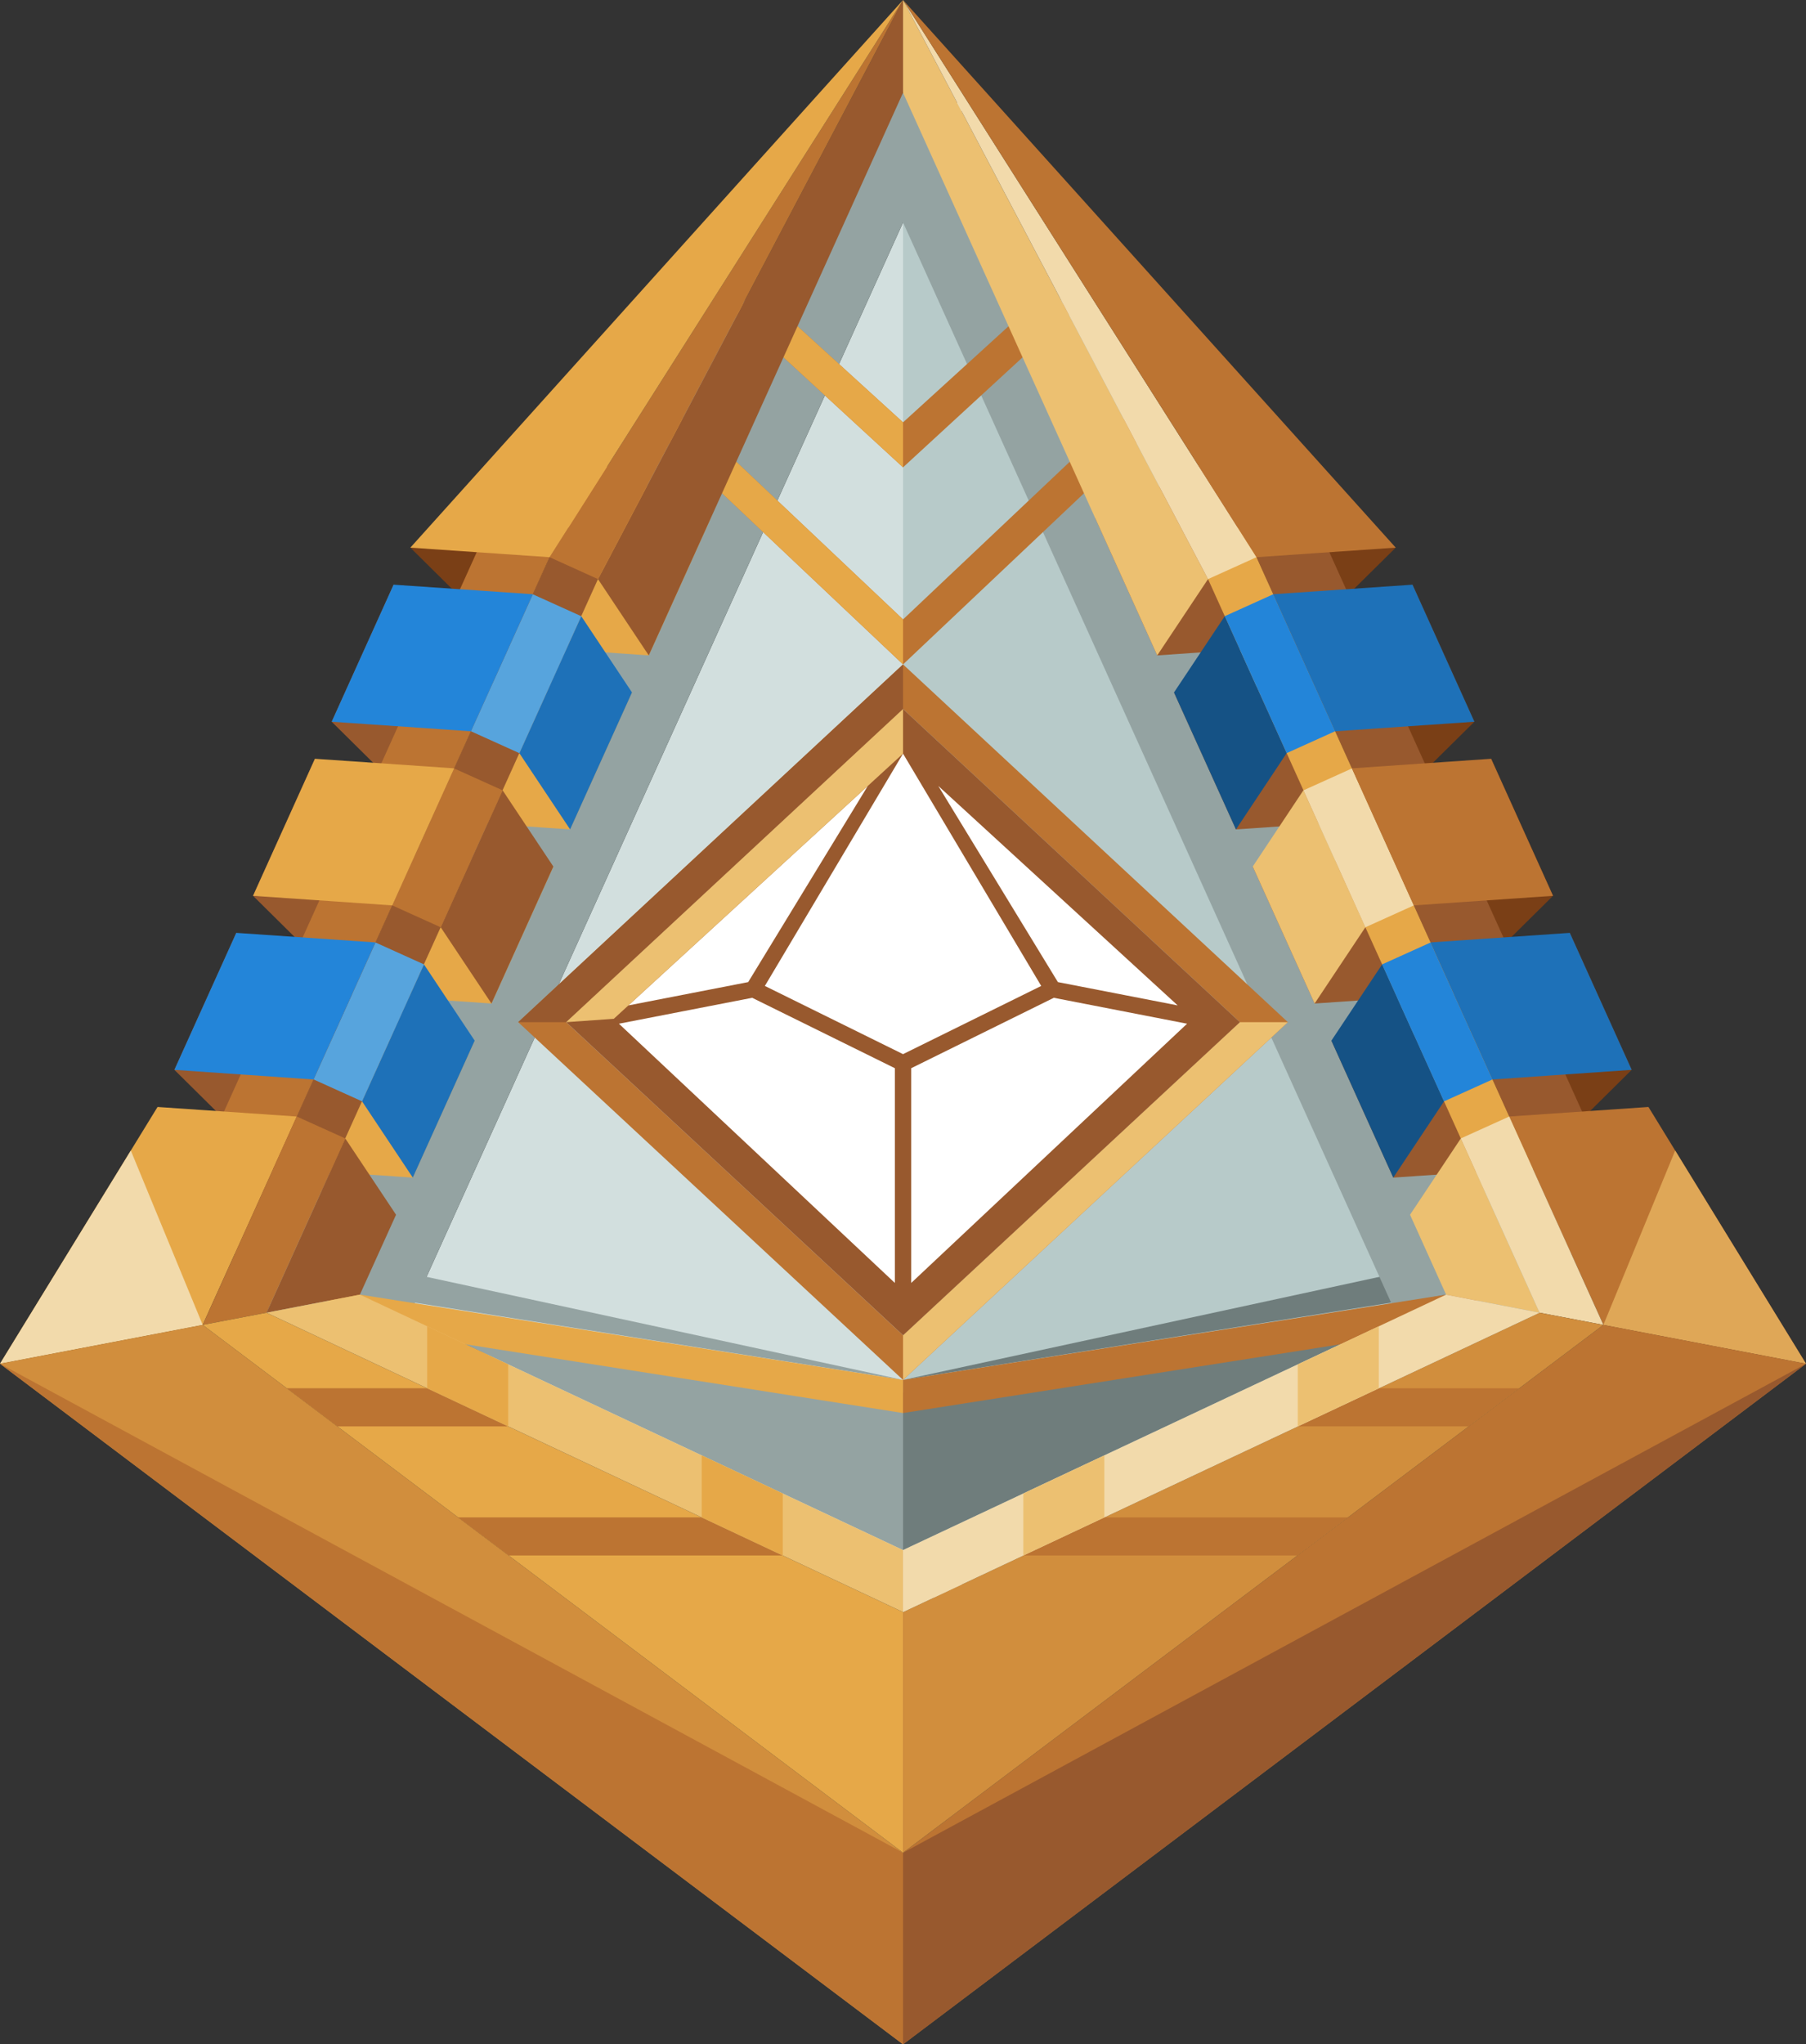 <?xml version="1.0" encoding="UTF-8"?>
<svg id="Layer_2" data-name="Layer 2" xmlns="http://www.w3.org/2000/svg" xmlns:xlink="http://www.w3.org/1999/xlink" viewBox="0 0 220.89 250">
  <rect x="0" y="0" width="220.89" height="250" fill="#333333" stroke="none"/>
  <defs>
    <style>
      .cls-1 {
        mask: url(#mask);
      }

      .cls-2 {
        fill: #ecc071;
      }

      .cls-3 {
        fill: #fff;
      }

      .cls-4 {
        fill: #f2daab;
      }

      .cls-5 {
        fill: #e6a848;
      }

      .cls-6 {
        fill: #98592e;
      }

      .cls-7 {
        fill: #b7cac9;
      }

      .cls-8 {
        fill: #bc7432;
      }

      .cls-9 {
        fill: #d18e3d;
      }

      .cls-10 {
        fill: #d2dfde;
      }

      .cls-11 {
        fill: #dfa757;
      }

      .cls-12 {
        fill: #1e71b8;
      }

      .cls-13 {
        fill: #2385d9;
      }

      .cls-14 {
        fill: #155285;
      }

      .cls-15 {
        fill: #94a3a2;
      }

      .cls-16 {
        fill: #6f7d7c;
      }

      .cls-17 {
        fill: #57a4dd;
      }

      .cls-18 {
        fill: #7a3f16;
      }
    </style>
    <mask id="mask" x="-18.3" y="-2.49" width="254.48" height="262.05" maskUnits="userSpaceOnUse">
      <g>
        <rect class="cls-3" x="-18.3" y="-2.49" width="254.48" height="262.05"/>
        <path d="M110.21,87.09l-41.2,38.29,41.2,38.29,41.2-38.29-41.2-38.29h0Z"/>
      </g>
    </mask>
  </defs>
  <g id="Layer_1-2" data-name="Layer 1">
    <g class="cls-1">
      <g id="seasoned">
        <g id="Inside">
          <g>
            <polygon class="cls-10" points="117.62 86.71 117.62 11.34 50.19 160.53 117.62 197.14 117.62 164.78 117.62 86.71"/>
            <polygon class="cls-15" points="50.19 160.53 110.45 27.2 110.45 11.34 67.22 68.14 32.6 160.53 50.19 160.53"/>
            <polygon class="cls-15" points="40.41 153.6 40.41 157.67 110.45 168.75 40.41 153.6"/>
            <polygon class="cls-15" points="44.02 158.32 110.45 170.3 110.45 189.56 44.02 158.32"/>
            <polygon class="cls-7" points="110.45 86.71 110.45 11.34 153.68 68.14 188.3 160.53 110.45 197.14 110.45 164.78 110.45 86.71"/>
            <polygon class="cls-16" points="180.48 153.6 180.48 157.67 110.45 168.75 180.48 153.6"/>
            <polygon class="cls-15" points="170.7 160.53 110.45 27.2 110.45 11.34 153.68 68.14 188.3 160.53 170.7 160.53"/>
            <polygon class="cls-16" points="176.87 158.32 110.45 170.3 110.45 189.56 176.87 158.32"/>
          </g>
          <g>
            <g>
              <polygon class="cls-8" points="136.37 51.24 110.45 75.75 84.53 51.24 78.71 51.24 110.45 81.25 142.19 51.24 136.37 51.24"/>
              <polygon class="cls-5" points="78.71 51.24 110.45 81.25 110.45 75.75 84.53 51.24 78.71 51.24"/>
              <polygon class="cls-8" points="126.37 37.15 110.45 51.65 94.53 37.15 88.71 37.15 110.45 57.15 132.19 37.15 126.37 37.15"/>
              <polygon class="cls-5" points="88.71 37.15 110.45 57.15 110.45 51.65 94.53 37.15 88.71 37.15"/>
            </g>
            <g>
              <polygon class="cls-5" points="43.77 158.28 40.14 157.71 40.23 161.77 110.45 172.8 110.45 168.75 43.77 158.28"/>
              <polygon class="cls-8" points="177.13 158.28 180.75 157.71 180.66 161.77 110.45 172.8 110.45 168.75 177.13 158.28"/>
            </g>
          </g>
          <g>
            <path class="cls-8" d="M110.45,81.25l-47.07,43.75,47.07,43.75,47.07-43.75-47.07-43.75Zm0,82.04l-41.2-38.29,41.2-38.29,41.2,38.29-41.2,38.29Z"/>
            <polygon class="cls-2" points="151.64 125 110.45 163.29 110.45 168.75 157.52 125 151.64 125"/>
            <polygon class="cls-6" points="110.45 81.25 63.38 125 69.25 125 110.45 86.71 110.45 81.25"/>
          </g>
        </g>
        <g id="D10">
          <g>
            <g>
              <path class="cls-6" d="M110.45,86.71l-41.2,38.29,41.2,38.29,41.2-38.29-41.2-38.29h0Z"/>
              <polygon class="cls-6" points="110.45 92.16 75.07 124.59 110.45 157.83 145.83 124.59 110.45 92.16"/>
            </g>
            <g>
              <polygon class="cls-3" points="92 122.02 75.7 125.19 109.45 156.89 109.45 130.63 92 122.02"/>
              <polygon class="cls-3" points="106.14 96.11 76.86 122.95 91.51 120.1 106.14 96.11"/>
              <polygon class="cls-3" points="114.76 96.11 144.04 122.95 129.39 120.1 114.76 96.11"/>
              <polygon class="cls-3" points="128.89 122.02 111.45 130.63 111.45 156.89 145.19 125.19 128.89 122.02"/>
              <polygon class="cls-3" points="110.45 92.16 93.55 120.57 110.45 128.91 127.35 120.57 110.45 92.16"/>
            </g>
          </g>
          <polygon class="cls-2" points="69.25 125 75.07 124.59 110.45 92.16 110.45 86.71 69.25 125"/>
        </g>
        <g id="Frame">
          <g>
            <g>
              <g>
                <polygon class="cls-5" points="86.92 63.39 72.6 56.22 62.32 78.97 79.35 80.15 86.92 63.39"/>
                <polygon class="cls-5" points="77.3 84.68 60.27 83.51 52.7 100.26 69.73 101.43 77.3 84.68"/>
                <polygon class="cls-5" points="67.68 105.97 50.65 104.8 43.08 121.55 60.11 122.72 67.68 105.97"/>
                <polygon class="cls-5" points="58.06 127.26 41.03 126.09 33.46 142.84 50.49 144.01 58.06 127.26"/>
                <polyline class="cls-18" points="72.6 56.22 62.32 78.97 50.19 66.97"/>
                <polygon class="cls-6" points="48.14 71.5 60.27 83.51 52.7 100.26 40.57 88.26 48.14 71.5"/>
                <polygon class="cls-6" points="38.52 92.79 50.65 104.8 43.08 121.55 30.95 109.55 38.52 92.79"/>
                <polygon class="cls-6" points="28.9 114.08 41.03 126.09 33.46 142.84 21.33 130.83 28.9 114.08"/>
              </g>
              <polygon class="cls-8" points="71.25 59.22 28.73 153.29 17.76 157.25 65.61 51.37 71.25 59.22"/>
              <polygon class="cls-5" points="36.3 136.54 19.27 135.37 0 166.77 0 166.77 24.79 162.02 36.3 136.54"/>
              <polygon class="cls-4" points="16 140.7 0 166.77 0 166.77 24.79 162.02 16 140.7"/>
              <rect class="cls-6" x="11" y="101.69" width="86.3" height="6.5" transform="translate(-63.78 111.07) rotate(-65.68)"/>
              <g>
                <polygon class="cls-12" points="51.85 117.93 58.06 127.26 50.49 144.01 44.28 134.68 51.85 117.93"/>
                <polygon class="cls-6" points="42.23 139.22 48.44 148.55 44.02 158.32 32.6 160.53 42.23 139.22"/>
                <rect class="cls-17" x="35.91" y="121.72" width="18.38" height="6.5" transform="translate(-87.35 114.6) rotate(-65.68)"/>
                <polygon class="cls-6" points="61.47 96.64 67.68 105.97 60.11 122.72 53.9 113.39 61.47 96.64"/>
                <rect class="cls-8" x="45.53" y="100.43" width="18.38" height="6.5" transform="translate(-62.29 110.85) rotate(-65.68)"/>
                <polygon class="cls-12" points="71.09 75.35 77.3 84.68 69.73 101.43 63.52 92.1 71.09 75.35"/>
                <rect class="cls-17" x="55.15" y="79.14" width="18.38" height="6.5" transform="translate(-37.23 107.09) rotate(-65.68)"/>
                <polygon class="cls-6" points="73.14 70.82 79.35 80.15 110.45 11.34 110.45 0 73.14 70.82"/>
                <polygon class="cls-8" points="73.14 70.82 110.45 0 67.22 68.14 73.14 70.82"/>
                <g>
                  <polygon class="cls-5" points="50.19 66.97 67.22 68.14 110.45 0 50.19 66.97"/>
                  <polygon class="cls-13" points="65.17 72.67 48.14 71.5 40.57 88.26 57.6 89.43 65.17 72.67"/>
                  <polygon class="cls-5" points="55.55 93.96 38.52 92.79 30.95 109.55 47.98 110.72 55.55 93.96"/>
                  <polygon class="cls-13" points="45.92 115.25 28.9 114.08 21.33 130.83 38.35 132.01 45.92 115.25"/>
                </g>
              </g>
              <polygon class="cls-8" points="32.6 160.53 42.23 139.22 36.3 136.54 24.79 162.02 32.6 160.53"/>
            </g>
            <g>
              <polygon class="cls-9" points="24.79 162.02 0 166.77 110.45 250 110.45 226.57 24.79 162.02"/>
              <polygon class="cls-8" points="0 166.77 110.45 250 110.45 226.57 0 166.77"/>
              <g>
                <polygon class="cls-5" points="110.45 197.14 110.45 226.57 24.79 162.02 32.6 160.53 110.45 197.14"/>
                <g>
                  <polygon class="cls-8" points="85.83 185.56 56.02 185.56 62.21 190.22 95.74 190.22 85.83 185.56"/>
                  <polygon class="cls-8" points="52.25 169.77 35.07 169.77 41.25 174.43 62.16 174.43 52.25 169.77"/>
                </g>
              </g>
              <g>
                <polygon class="cls-2" points="110.45 197.14 110.45 189.56 44.02 158.32 32.6 160.53 110.45 197.14"/>
                <polygon class="cls-5" points="52.25 169.77 52.25 162.19 62.16 166.85 62.16 174.43 52.25 169.77"/>
                <polygon class="cls-5" points="85.83 185.56 85.83 177.98 95.74 182.64 95.74 190.22 85.83 185.56"/>
              </g>
            </g>
          </g>
          <g>
            <g>
              <g>
                <polygon class="cls-6" points="133.97 63.39 148.29 56.22 158.57 78.97 141.54 80.15 133.97 63.39"/>
                <polygon class="cls-6" points="143.59 84.68 160.62 83.51 168.19 100.26 151.17 101.43 143.59 84.68"/>
                <polygon class="cls-6" points="153.22 105.97 170.25 104.8 177.82 121.55 160.79 122.72 153.22 105.97"/>
                <polygon class="cls-6" points="162.84 127.26 179.87 126.09 187.44 142.84 170.41 144.01 162.84 127.26"/>
                <polyline class="cls-18" points="148.29 56.22 158.57 78.97 170.71 66.97"/>
                <polygon class="cls-18" points="172.76 71.5 160.62 83.51 168.19 100.26 180.33 88.26 172.76 71.5"/>
                <polygon class="cls-18" points="182.38 92.79 170.25 104.8 177.82 121.55 189.95 109.55 182.38 92.79"/>
                <polygon class="cls-18" points="192 114.08 179.87 126.09 187.44 142.84 199.57 130.83 192 114.08"/>
              </g>
              <polygon class="cls-6" points="149.65 59.22 192.16 153.29 203.14 157.25 155.29 51.37 149.65 59.22"/>
              <polygon class="cls-8" points="184.59 136.54 201.62 135.37 204.89 140.7 220.89 166.77 196.11 162.02 184.59 136.54"/>
              <polygon class="cls-11" points="204.89 140.7 220.89 166.77 220.89 166.77 196.11 162.02 204.89 140.7"/>
              <rect class="cls-5" x="163.49" y="61.79" width="6.5" height="86.3" transform="translate(-28.42 77.98) rotate(-24.32)"/>
              <g>
                <polygon class="cls-14" points="169.05 117.93 162.84 127.26 170.41 144.01 176.62 134.68 169.05 117.93"/>
                <polygon class="cls-2" points="178.67 139.22 172.46 148.55 176.87 158.32 188.3 160.53 178.67 139.22"/>
                <rect class="cls-13" x="172.54" y="115.78" width="6.5" height="18.38" transform="translate(-35.87 83.49) rotate(-24.32)"/>
                <polygon class="cls-2" points="159.42 96.64 153.22 105.97 160.79 122.72 167 113.39 159.42 96.64"/>
                <rect class="cls-4" x="162.92" y="94.49" width="6.5" height="18.38" transform="translate(-27.95 77.64) rotate(-24.32)"/>
                <polygon class="cls-14" points="149.8 75.35 143.59 84.68 151.17 101.43 157.37 92.1 149.8 75.35"/>
                <rect class="cls-13" x="153.3" y="73.2" width="6.5" height="18.38" transform="translate(-20.04 71.78) rotate(-24.32)"/>
                <polygon class="cls-2" points="147.75 70.82 141.54 80.15 110.45 11.34 110.45 0 147.75 70.82"/>
                <polygon class="cls-4" points="147.75 70.82 110.45 0 153.68 68.14 147.75 70.82"/>
                <g>
                  <polygon class="cls-8" points="153.68 68.14 170.71 66.97 110.45 0 153.68 68.14"/>
                  <polygon class="cls-12" points="155.73 72.67 172.76 71.5 180.33 88.26 163.3 89.43 155.73 72.67"/>
                  <polygon class="cls-8" points="165.35 93.96 182.38 92.79 189.95 109.55 172.92 110.72 165.35 93.96"/>
                  <polygon class="cls-12" points="174.97 115.25 192 114.08 199.57 130.83 182.54 132.01 174.97 115.25"/>
                </g>
              </g>
              <polygon class="cls-4" points="188.3 160.53 178.67 139.22 184.59 136.54 196.11 162.02 188.3 160.53"/>
            </g>
            <g>
              <polygon class="cls-8" points="196.11 162.02 220.89 166.77 110.45 250 110.45 226.57 196.11 162.02"/>
              <polygon class="cls-6" points="220.89 166.77 110.45 250 110.45 226.57 220.89 166.77"/>
              <g>
                <polygon class="cls-9" points="110.45 197.14 110.45 226.57 196.11 162.02 188.3 160.53 110.45 197.14"/>
                <g>
                  <polygon class="cls-8" points="135.07 185.56 164.87 185.56 158.69 190.22 125.16 190.22 135.07 185.56"/>
                  <polygon class="cls-8" points="168.64 169.77 185.82 169.77 179.64 174.43 158.73 174.43 168.64 169.77"/>
                </g>
              </g>
              <g>
                <polygon class="cls-4" points="110.45 197.14 110.45 189.56 176.87 158.32 188.3 160.53 110.45 197.14"/>
                <polygon class="cls-2" points="168.64 169.77 168.64 162.19 158.73 166.85 158.73 174.43 168.64 169.77"/>
                <polygon class="cls-2" points="135.07 185.56 135.07 177.98 125.16 182.64 125.16 190.22 135.07 185.56"/>
              </g>
            </g>
          </g>
        </g>
      </g>
    </g>
  </g>
</svg>